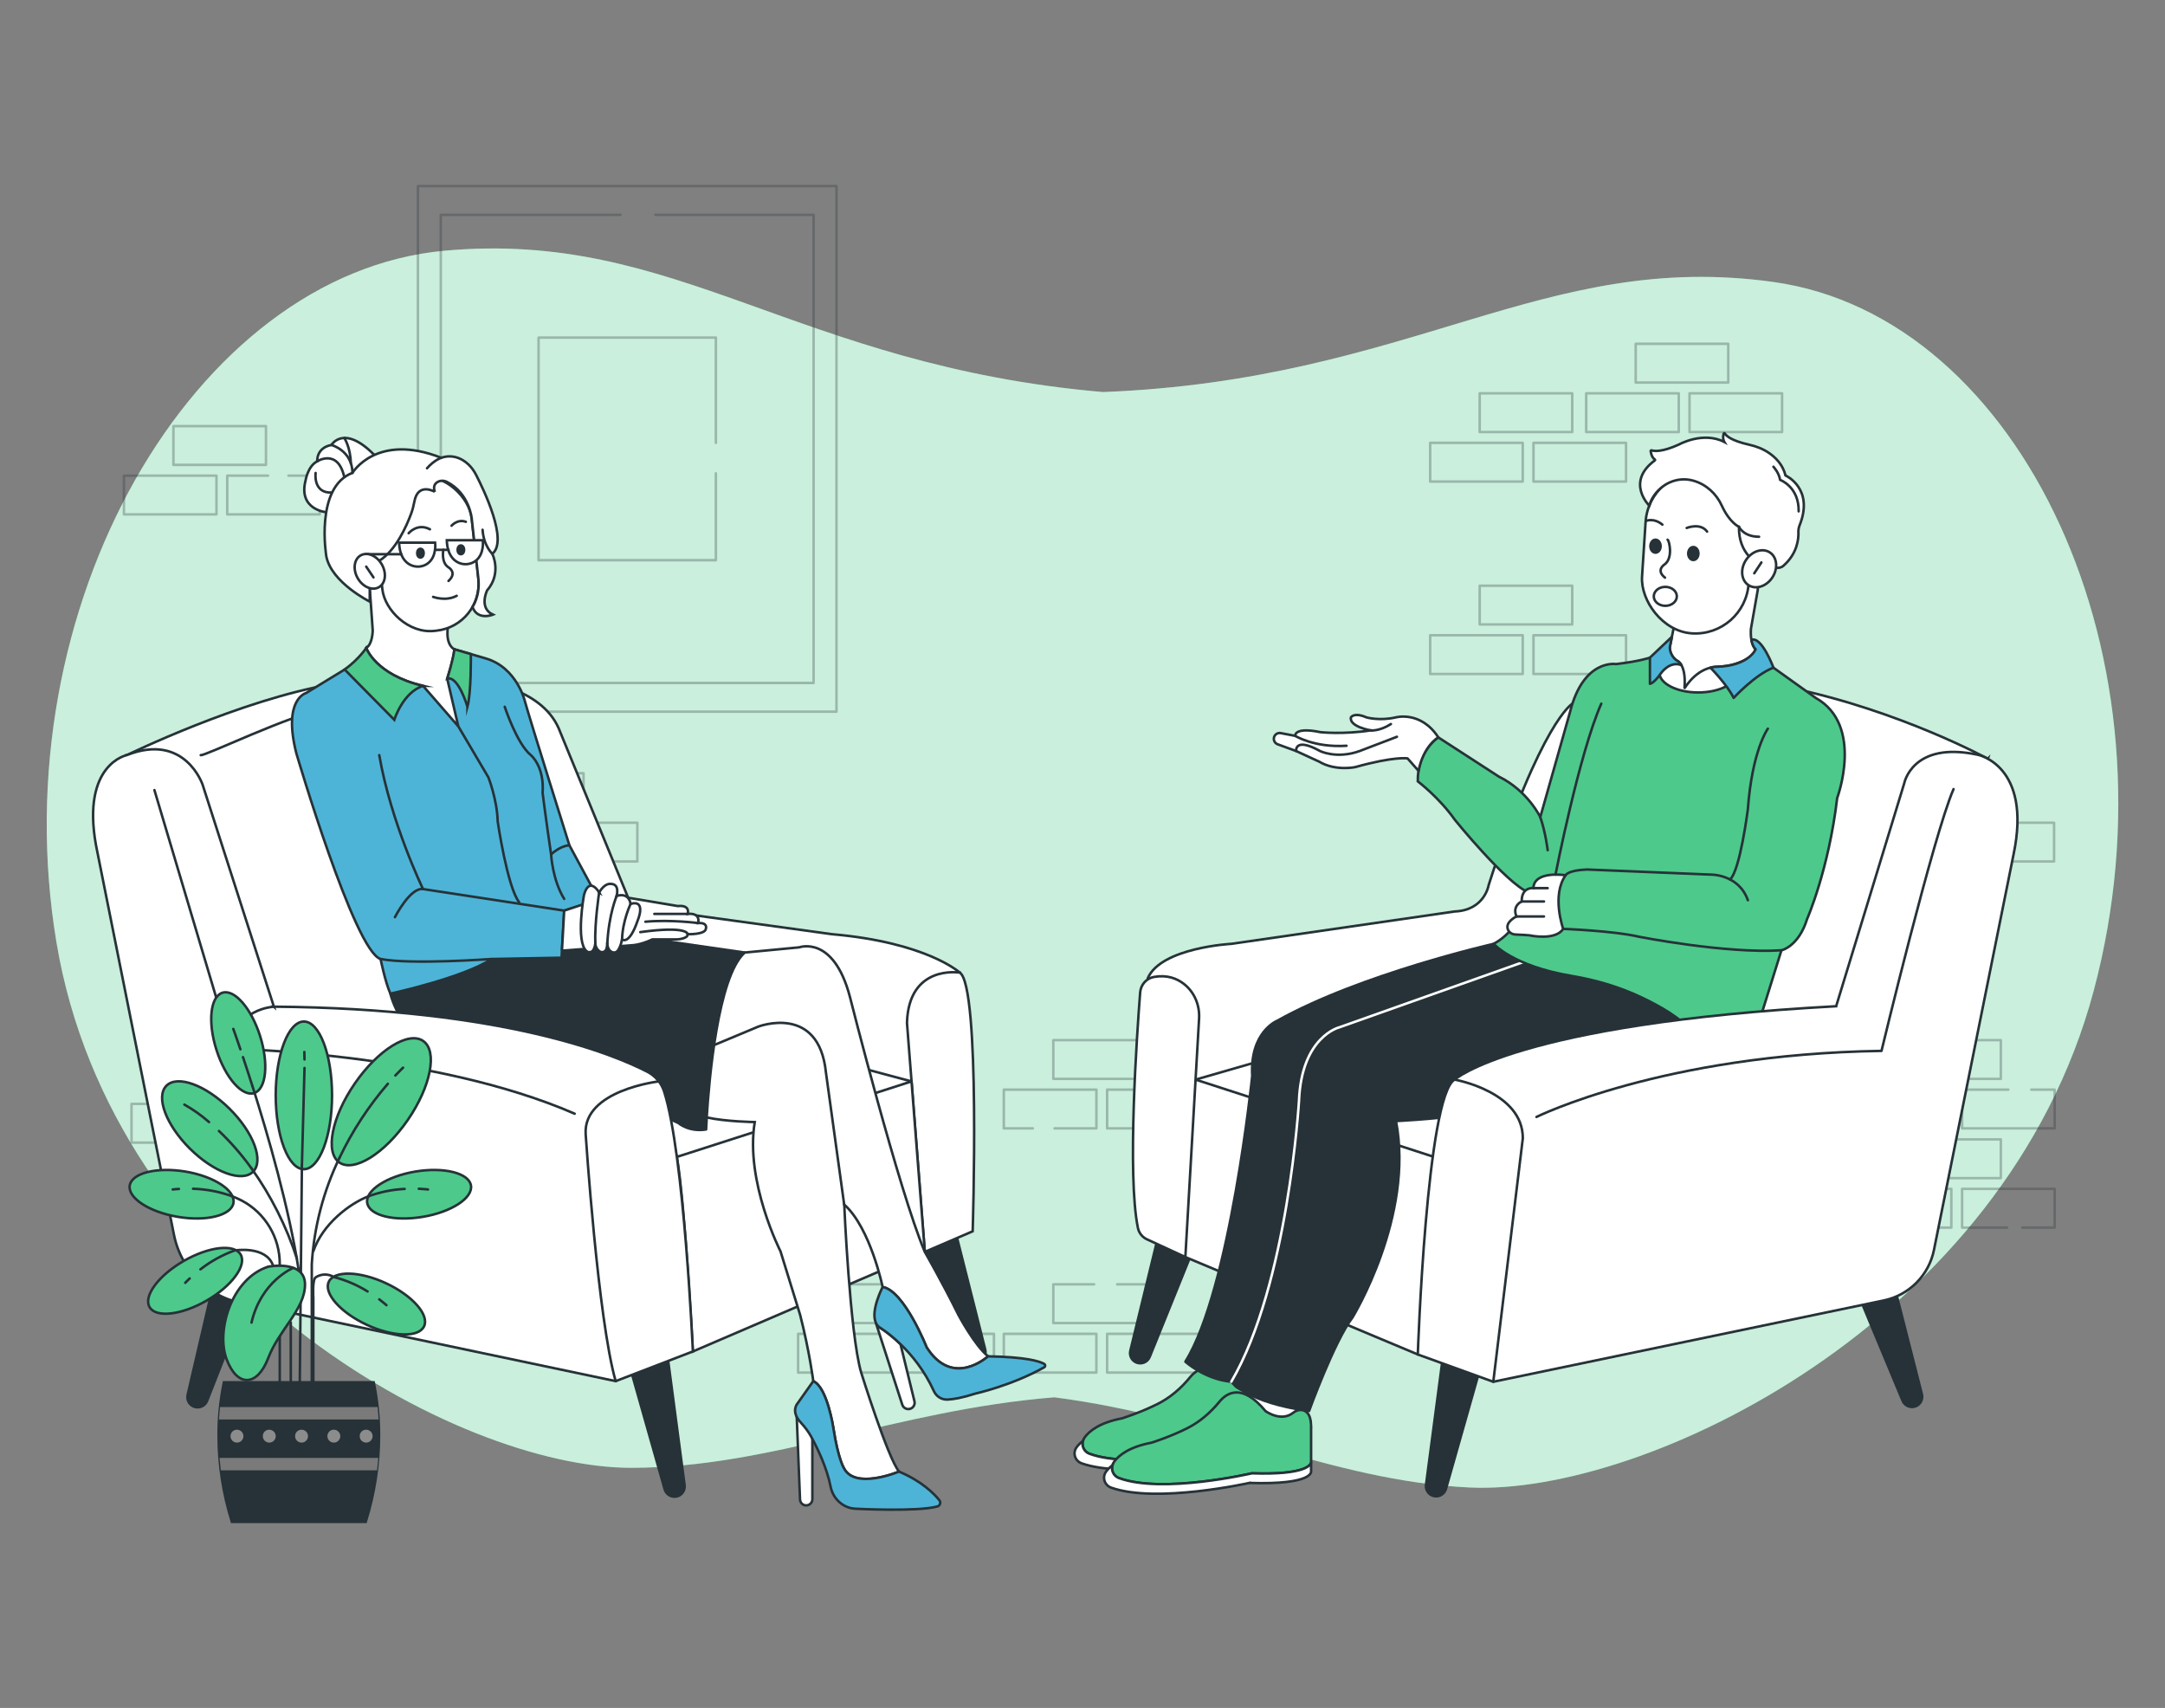 <?xml version="1.0" encoding="UTF-8"?>
<svg xmlns="http://www.w3.org/2000/svg" id="a" width="865.76" height="682.89" viewBox="0 0 865.76 682.89">
  <rect x="0" y="0" width="865.76" height="682.89" fill="#808080" stroke="none"/>
  <g>
    <g id="b">
      <path d="M709.23,112.75c-92.18-12.9-144.39,39.17-268.19,44-123.06-10.69-170.12-65.03-263.34-56.5C77.41,109.44,.1,242.87,22.61,376.98c22.51,134.11,159.75,209.9,229.8,209.9,55.99,0,105.37-23.02,169.2-28.19,63.18,8.15,110.23,33.44,166.09,36.06,69.89,3.3,214.15-65.88,249.55-198.63,35.41-132.74-28.85-269.49-128.02-283.37Z" fill="#4dc98b"></path>
      <path d="M709.23,112.75c-92.18-12.9-144.39,39.17-268.19,44-123.06-10.69-170.12-65.03-263.34-56.5C77.41,109.44,.1,242.87,22.61,376.98c22.51,134.11,159.75,209.9,229.8,209.9,55.99,0,105.37-23.02,169.2-28.19,63.18,8.15,110.23,33.44,166.09,36.06,69.89,3.3,214.15-65.88,249.55-198.63,35.41-132.74-28.85-269.49-128.02-283.37Z" fill="#fff" opacity=".7"></path>
    </g>
    <g id="c">
      <g opacity=".3">
        <rect x="654.1" y="137.46" width="37.01" height="15.49" fill="none" stroke="#263238" stroke-linecap="round" stroke-linejoin="round"></rect>
        <rect x="634.31" y="157.26" width="37.01" height="15.49" fill="none" stroke="#263238" stroke-linecap="round" stroke-linejoin="round"></rect>
        <rect x="675.62" y="157.26" width="37.01" height="15.49" fill="none" stroke="#263238" stroke-linecap="round" stroke-linejoin="round"></rect>
        <rect x="72.39" y="421.57" width="37.01" height="15.49" fill="none" stroke="#263238" stroke-linecap="round" stroke-linejoin="round"></rect>
        <polyline points="63.79 456.86 52.59 456.86 52.59 441.37 89.6 441.37 89.6 456.86 74 456.86" fill="none" stroke="#263238" stroke-linecap="round" stroke-linejoin="round"></polyline>
        <rect x="93.9" y="441.37" width="37.01" height="15.49" fill="none" stroke="#263238" stroke-linecap="round" stroke-linejoin="round"></rect>
        <rect x="762.87" y="309.16" width="37.01" height="15.49" fill="none" stroke="#263238" stroke-linecap="round" stroke-linejoin="round"></rect>
        <polyline points="760.22 344.45 743.08 344.45 743.08 328.96 780.08 328.96 780.08 344.45 767.37 344.45" fill="none" stroke="#263238" stroke-linecap="round" stroke-linejoin="round"></polyline>
        <rect x="784.39" y="328.96" width="37.01" height="15.49" fill="none" stroke="#263238" stroke-linecap="round" stroke-linejoin="round"></rect>
        <rect x="196.34" y="309.16" width="37.01" height="15.49" fill="none" stroke="#263238" stroke-linecap="round" stroke-linejoin="round"></rect>
        <polyline points="190.4 344.45 176.55 344.45 176.55 328.96 213.55 328.96 213.55 344.45 200.62 344.45" fill="none" stroke="#263238" stroke-linecap="round" stroke-linejoin="round"></polyline>
        <rect x="217.86" y="328.96" width="37.01" height="15.49" fill="none" stroke="#263238" stroke-linecap="round" stroke-linejoin="round"></rect>
        <rect x="763.1" y="415.88" width="37.01" height="15.49" fill="none" stroke="#263238" stroke-linecap="round" stroke-linejoin="round"></rect>
        <rect x="743.31" y="435.67" width="37.01" height="15.49" fill="none" stroke="#263238" stroke-linecap="round" stroke-linejoin="round"></rect>
        <polyline points="812.3 435.67 821.63 435.67 821.63 451.16 784.62 451.16 784.62 435.67 803.1 435.67" fill="none" stroke="#263238" stroke-linecap="round" stroke-linejoin="round"></polyline>
        <rect x="421.21" y="415.88" width="37.01" height="15.49" fill="none" stroke="#263238" stroke-linecap="round" stroke-linejoin="round"></rect>
        <polyline points="413.02 451.16 401.42 451.16 401.42 435.67 438.44 435.67 438.44 451.16 421.71 451.16" fill="none" stroke="#263238" stroke-linecap="round" stroke-linejoin="round"></polyline>
        <rect x="442.73" y="435.67" width="37.01" height="15.49" fill="none" stroke="#263238" stroke-linecap="round" stroke-linejoin="round"></rect>
        <polyline points="446.73 513.51 458.22 513.51 458.22 529 421.21 529 421.21 513.51 437.53 513.51" fill="none" stroke="#263238" stroke-linecap="round" stroke-linejoin="round"></polyline>
        <rect x="401.42" y="533.31" width="37.01" height="15.49" fill="none" stroke="#263238" stroke-linecap="round" stroke-linejoin="round"></rect>
        <rect x="442.73" y="533.31" width="37.01" height="15.49" fill="none" stroke="#263238" stroke-linecap="round" stroke-linejoin="round"></rect>
        <rect x="338.95" y="513.51" width="37.01" height="15.49" fill="none" stroke="#263238" stroke-linecap="round" stroke-linejoin="round"></rect>
        <rect x="319.15" y="533.31" width="37.01" height="15.49" fill="none" stroke="#263238" stroke-linecap="round" stroke-linejoin="round"></rect>
        <polyline points="375.75 548.8 360.46 548.8 360.46 533.31 397.47 533.31 397.47 548.8 385.96 548.8" fill="none" stroke="#263238" stroke-linecap="round" stroke-linejoin="round"></polyline>
        <rect x="591.71" y="157.26" width="37.01" height="15.49" fill="none" stroke="#263238" stroke-linecap="round" stroke-linejoin="round"></rect>
        <rect x="571.91" y="177.05" width="37.01" height="15.49" fill="none" stroke="#263238" stroke-linecap="round" stroke-linejoin="round"></rect>
        <rect x="613.22" y="177.05" width="37.01" height="15.49" fill="none" stroke="#263238" stroke-linecap="round" stroke-linejoin="round"></rect>
        <rect x="69.35" y="170.38" width="37.01" height="15.49" fill="none" stroke="#263238" stroke-linecap="round" stroke-linejoin="round"></rect>
        <rect x="49.56" y="190.18" width="37.01" height="15.49" fill="none" stroke="#263238" stroke-linecap="round" stroke-linejoin="round"></rect>
        <polyline points="115.35 190.18 127.86 190.18 127.86 205.67 90.87 205.67 90.87 190.18 107.18 190.18" fill="none" stroke="#263238" stroke-linecap="round" stroke-linejoin="round"></polyline>
        <rect x="591.71" y="234.19" width="37.01" height="15.49" fill="none" stroke="#263238" stroke-linecap="round" stroke-linejoin="round"></rect>
        <rect x="571.91" y="253.99" width="37.01" height="15.49" fill="none" stroke="#263238" stroke-linecap="round" stroke-linejoin="round"></rect>
        <rect x="613.22" y="253.99" width="37.01" height="15.49" fill="none" stroke="#263238" stroke-linecap="round" stroke-linejoin="round"></rect>
        <rect x="763.1" y="455.56" width="37.01" height="15.49" fill="none" stroke="#263238" stroke-linecap="round" stroke-linejoin="round"></rect>
        <rect x="743.31" y="475.35" width="37.01" height="15.49" fill="none" stroke="#263238" stroke-linecap="round" stroke-linejoin="round"></rect>
        <polyline points="802.6 490.84 784.62 490.84 784.62 475.35 821.63 475.35 821.63 490.84 808.73 490.84" fill="none" stroke="#263238" stroke-linecap="round" stroke-linejoin="round"></polyline>
      </g>
    </g>
    <g id="d">
      <g opacity=".3">
        <rect x="167.12" y="74.4" width="167.38" height="210.15" fill="none" stroke="#263238" stroke-linecap="round" stroke-linejoin="round"></rect>
        <polyline points="176.27 231.22 176.27 85.89 248.12 85.89" fill="none" stroke="#263238" stroke-linecap="round" stroke-linejoin="round"></polyline>
        <polyline points="262.11 85.89 325.35 85.89 325.35 273.07 176.27 273.07 176.27 242.5" fill="none" stroke="#263238" stroke-linecap="round" stroke-linejoin="round"></polyline>
        <polyline points="286.27 189.25 286.27 223.99 215.37 223.99 215.37 134.97 286.27 134.97 286.27 177.07" fill="none" stroke="#263238" stroke-linecap="round" stroke-linejoin="round"></polyline>
      </g>
    </g>
    <g>
      <path d="M524.29,584.65v-.21s.01,.08,0,.21Z" fill="none" stroke="#ed1c24" stroke-miterlimit="10"></path>
      <path d="M512.5,560.19v14.74c-.11,1.01-1.9,5.13-23.69,4.42,0,0-35.8,8.33-53.17,1.89-2.14-.79-3.17-3.08-2.59-5.13,.13-.48,.35-.94,.67-1.37,2-2.73,6.19-5.96,14.96-7.64,0,0,6.98-2.15,14.12-5.69,5.09-2.53,9.44-6.28,13.04-10.68,3.05-3.72,9.16-7.43,18.42,3.72,0,0,6.18,4.58,11.11,.66,.91-.72,2.02-1.16,3.17-1.09,1.75,.12,3.81,1.3,3.97,6.18Z" fill="#4dc98b" stroke="#263238" stroke-miterlimit="10"></path>
      <path d="M487.85,583.19s-37.22,8.33-55.29,1.9c-2.75-.98-3.73-4.23-1.99-6.5,.61-.8,1.41-1.64,2.47-2.47-.58,2.05,.45,4.34,2.59,5.13,17.38,6.44,53.17-1.89,53.17-1.89,21.79,.71,23.58-3.41,23.69-4.42v3.63s1.13,5.45-24.64,4.63Z" fill="#fff" stroke="#263238" stroke-miterlimit="10"></path>
      <rect x="497.6" y="552.47" width="22.61" height="17.45" fill="#fff" stroke="#263238" stroke-miterlimit="10"></rect>
      <path d="M577.13,541.55l-6.88,52.11c-.27,2.04,1.03,3.97,3.02,4.48h0c2.15,.56,4.34-.7,4.95-2.84l15.25-53.75h-16.34Z" fill="#263238" stroke="#263238" stroke-linecap="round" stroke-linejoin="round"></path>
      <path d="M464.45,488.97l-12.44,51.07c-.49,2,.59,4.05,2.52,4.78h0c2.07,.78,4.39-.23,5.22-2.29l20.94-51.8-16.25-1.76Z" fill="#263238" stroke="#263238" stroke-linecap="round" stroke-linejoin="round"></path>
      <path d="M740.6,511.52l20.22,48.52c.79,1.9,2.88,2.91,4.86,2.36h0c2.14-.6,3.4-2.79,2.86-4.94l-13.8-54.14-14.13,8.21Z" fill="#263238" stroke="#263238" stroke-linecap="round" stroke-linejoin="round"></path>
      <path d="M628.79,281.34s-12.36,6.9-33.47,72.47c0,0-1.53,10.15-13.64,10.63l-89.29,12.94s-28.07,1.47-33.41,13.74l9.6,55.48,73.69-20.04,86.52-41.84v-103.38Z" fill="#fff" stroke="#263238" stroke-miterlimit="10"></path>
      <path d="M478.1,431.66l39.8-11.47,63.79,18.33-8.59,27.88s-78.1,5.09-77.98,4.38-17.02-39.11-17.02-39.11Z" fill="#fff" stroke="#263238" stroke-miterlimit="10"></path>
      <polygon points="478.1 431.66 572.96 462.41 575.33 534.8 566.96 541.55 474.01 502.61 460.46 470.77 478.1 431.66" fill="#fff" stroke="#263238" stroke-miterlimit="10"></polygon>
      <path d="M794.91,303.38s-35.06-19.19-78.79-28.32l-43.73,133.31,84.81,18.18,37.71-123.17Z" fill="#fff" stroke="#263238" stroke-miterlimit="10"></path>
      <path d="M597.31,377.38s-53.13,12.03-86.54,30.74c0,0-11.03,4.34-10.02,22.05,0,0-8.69,85.21-26.73,114.28,0,0,7.69,7.02,18.38,8.02,0,0,6.35,8.35,31.08,11.7,0,0,10.02-27.73,17.38-37.42,0,0,24.73-40.43,17.38-78.52,0,0,50.46-2,85.21-15.37,0,0,26.36-8.48,33.23-20.28l-14.15-18.81-31.31-9.02-33.88-7.35Z" fill="#263238" stroke="#263238" stroke-linecap="round" stroke-linejoin="round"></path>
      <path d="M608.96,384.72l-73.47,26.07s-15.04,3.68-16.04,29.4c0,0-4.34,73.51-27.07,112.27" fill="none" stroke="#fff" stroke-linecap="round" stroke-linejoin="round"></path>
      <path d="M673.29,183.8s-4.88,2.63-11.2,.03" fill="none" stroke="#263238" stroke-linecap="round" stroke-linejoin="round"></path>
      <path d="M689.35,176.35s2.74,5.5,9.35,6.16" fill="none" stroke="#263238" stroke-linecap="round" stroke-linejoin="round"></path>
      <path d="M659.79,262.94s-3.82,1.43-13.54,2.58c0,0-13.15-2.29-18.49,19.44l-11.82,41.74s-4.96-10.48-16.58-16.2l-24.21-15.68s-8.39,5.39-8.2,17.58c0,0,8.58,6.48,14.87,15.44,0,0,20.2,24.97,29.35,28.97,0,0-2.15,14.27-13.87,20.56,0,0,7.64,8.91,31.25,12.85,9.56,1.6,18.9,4.35,27.68,8.48,7.79,3.67,16.05,8.47,20.41,13.86,0,0,14.54,18.58,26.28-2.29l9.45-30.3s6.86-1.43,10.29-12.58c0,0,8.58-19.44,12.01-48.32,0,0,10.88-29.09-8.58-40.02l-16.93-12.1-49.39-4.01Z" fill="#4dc98b" stroke="#263238" stroke-miterlimit="10"></path>
      <path d="M618.9,339.95s-.76-6.77-2.95-13.25" fill="none" stroke="#263238" stroke-linecap="round" stroke-linejoin="round"></path>
      <path d="M626.05,349.95s-12.58-2-12.87,5.15c0,0-4.76-.6-4.67,5.34,0,0-3.91,1.62-2.1,6,0,0-4.63,2.16-3.41,5.21,.47,1.19,1.67,1.93,2.95,1.99,2.03,.09,5.51,.27,5.71,.33,.29,.1,10.39,2.19,13.44-2.57,0,0-4.76-13.25,.95-21.44Z" fill="#fff" stroke="#263238" stroke-miterlimit="10"></path>
      <path d="M622.03,349.7s9.45-48.35,18.31-68.36" fill="none" stroke="#263238" stroke-linecap="round" stroke-linejoin="round"></path>
      <path d="M626.05,349.95s.86-2,8.58-2.29l49.36,2.03s11.25-.31,14.97,10.26" fill="none" stroke="#263238" stroke-linecap="round" stroke-linejoin="round"></path>
      <path d="M706.95,291.34s-6.29,8.58-8.01,32.31c0,0-3.12,24.53-7.13,27.99" fill="none" stroke="#263238" stroke-linecap="round" stroke-linejoin="round"></path>
      <path d="M625.09,371.39s20.39,.8,30.11,3.11c0,0,34.88,6.89,57.18,5.46" fill="none" stroke="#263238" stroke-linecap="round" stroke-linejoin="round"></path>
      <path d="M567.25,308.2l-4.39-4.97s-5.15-.92-20.99,3.5c0,0-7.92,1.66-14.36-2.21l-9.2-4.23-7.39-2.7c-1.21-.44-1.83-1.78-1.39-2.98h0c.39-1.07,1.5-1.71,2.63-1.49l5.78,1.1s-.55-3.68,10.13-1.47c0,0,9.02,.98,20.07-.71,0,0-8.65-1.5-7.92-5.19,0,0,1.1-2.21,6.26,0,0,0,5.15,1.47,11.6,0,0,0,10.05-2.84,17.09,7.97,0,0-5.91,3.26-7.91,13.38Z" fill="#fff" stroke="#263238" stroke-miterlimit="10"></path>
      <path d="M518.31,300.29s-.74-5.71,9.57,0c0,0,6.63,3.31,15.83,0l14.91-5.71" fill="none" stroke="#263238" stroke-linecap="round" stroke-linejoin="round"></path>
      <path d="M517.94,294.22s7.59,4.78,20.52,3.96" fill="none" stroke="#263238" stroke-linecap="round" stroke-linejoin="round"></path>
      <path d="M548.13,292.04s3.42,.43,8.08-2.54" fill="none" stroke="#263238" stroke-linecap="round" stroke-linejoin="round"></path>
      <ellipse cx="679.08" cy="268.84" rx="15.54" ry="8.03" fill="#fff" stroke="#263238" stroke-miterlimit="10"></ellipse>
      <path d="M700.18,251.39c-.42,6.45,1.88,8.21,1.88,8.21-.91,2.97-4.85,4.82-8.23,5.88-2.37,.75-4.84,1.05-7.32,1.13-7.36,.24-11.89,7.01-12.76,8.43-.04,.07-.13,.03-.13-.05,.37-4.85-.39-7.55-1.24-9.04-.82-1.44-1.71-1.74-1.71-1.74-3.14-2.09-2.93-5.44-2.93-5.44l.83-4.14,.65-3.22,26.35-24.02,7.36,2.72v5.63l-2.75,15.68Z" fill="#fff" stroke="#263238" stroke-miterlimit="10"></path>
      <rect x="657.31" y="188.68" width="42.71" height="64.6" rx="21.36" ry="21.36" transform="translate(15.76 -43.54) rotate(3.72)" fill="#fff" stroke="#263238" stroke-miterlimit="10"></rect>
      <path d="M659.53,202.18s-9.6-9.38,2.22-18.1c.14-.1,.13-.31-.01-.39-.48-.27-1.31-1.06-1.66-3.3-.03-.22,.17-.4,.38-.33,1.04,.35,4.09,.76,10.86-2.3,0,0,9.63-5.44,18.21-1.05,0,0-.87-1.39-.23-3.37,.06-.19,.33-.23,.43-.05,.53,.94,2.52,2.9,9.89,4.55,2.76,.62,5.42,1.66,7.76,3.25,2.73,1.86,5.56,4.73,6.63,9.02,0,0,11.55,5.1,5.64,19.9-.35,.88-.53,1.81-.49,2.75,.11,2.58-.36,8.5-6,13.46-.84,.74-2.01,.99-3.09,.72l-7.12-1.76s-7.77-3.47-7.56-14.56c0,0-3.71-1.55-6.88-8.49-2.15-4.71-6.16-8.39-11.12-9.87-.23-.07-.46-.13-.7-.19-6.09-1.54-12.39,1.35-15.67,6.71-.63,1.02-1.16,2.16-1.48,3.4Z" fill="#fff" stroke="#263238" stroke-miterlimit="10"></path>
      <ellipse cx="703.43" cy="227.36" rx="7.81" ry="6.32" transform="translate(129.1 692.83) rotate(-56.93)" fill="#fff" stroke="#263238" stroke-miterlimit="10"></ellipse>
      <path d="M709.18,186.62s2.24,2.39,2.66,5.25c0,0,7.58,2.71,7.43,12.58" fill="none" stroke="#263238" stroke-linecap="round" stroke-linejoin="round"></path>
      <path d="M695.37,210.62s1.79,3.99,8.06,3.99" fill="none" stroke="#263238" stroke-linecap="round" stroke-linejoin="round"></path>
      <path d="M672.39,265.94c-4.78-1.82-8.21,3.28-8.21,3.28-2.93,4.18-4.39,4.18-4.39,4.18v-10.46l8.79-8.33-.83,4.14s-.21,3.35,2.93,5.44c0,0,.89,.3,1.71,1.74Z" fill="#4db4d7" stroke="#263238" stroke-linecap="round" stroke-linejoin="round"></path>
      <path d="M683.98,266.95s6.78,6.87,9.29,12.1c0,0,8.58-9.34,15.91-12.1,0,0-4.64-12.59-8.81-11.13,0,0,.33,2.51,1.69,3.76,0,0-2.54,6.67-15.55,7.01,0,0-1.42,.02-2.53,.35Z" fill="#4db4d7" stroke="#263238" stroke-linecap="round" stroke-linejoin="round"></path>
      <line x1="613.18" y1="355.1" x2="618.9" y2="355.1" fill="none" stroke="#263238" stroke-linecap="round" stroke-linejoin="round"></line>
      <line x1="608.51" y1="360.44" x2="617.42" y2="360.44" fill="none" stroke="#263238" stroke-linecap="round" stroke-linejoin="round"></line>
      <line x1="606.41" y1="366.44" x2="617.42" y2="366.44" fill="none" stroke="#263238" stroke-linecap="round" stroke-linejoin="round"></line>
      <path d="M734.26,402.31l27.21-89.09s3.2-17.05,29.34-11.46c0,0,21.87,4.12,14.4,39.8l-31.84,158.2c-2.04,10.14-9.94,18.09-20.07,20.2l-156.15,32.51-30.19-10.91s3.52-103.5,14.72-109.9c0,0,25.07-22.41,152.58-29.34Z" fill="#fff" stroke="#263238" stroke-miterlimit="10"></path>
      <path d="M581.68,431.66s27.36,4.8,27.28,23.47l-11.81,97.34" fill="none" stroke="#263238" stroke-linecap="round" stroke-linejoin="round"></path>
      <path d="M614.42,446.59s50.48-25.08,137.97-26.41c0,0,20.81-86.37,28.81-104.67" fill="none" stroke="#263238" stroke-linecap="round" stroke-linejoin="round"></path>
      <path d="M474.01,502.61l5.49-95.4c.3-5.29-1.85-10.5-6.02-13.77-2.84-2.23-6.76-3.76-12.01-2.83-3.04,.53-5.29,3.12-5.53,6.19-1.29,16.56-5.23,73.08-.9,94.17,.41,2,1.75,3.68,3.6,4.54l15.37,7.1Z" fill="#fff" stroke="#263238" stroke-miterlimit="10"></path>
      <path d="M524.29,569.92v14.74c-.11,1.01-1.9,5.13-23.69,4.42,0,0-35.8,8.33-53.17,1.89-2.14-.79-3.17-3.08-2.59-5.13,.13-.48,.35-.94,.67-1.37,2-2.73,6.19-5.96,14.96-7.64,0,0,6.98-2.15,14.12-5.69,5.09-2.53,9.44-6.28,13.04-10.68,3.05-3.72,9.16-7.43,18.42,3.72,0,0,6.18,4.58,11.11,.66,.91-.72,2.02-1.16,3.17-1.09,1.75,.12,3.81,1.3,3.97,6.18Z" fill="#4dc98b" stroke="#263238" stroke-miterlimit="10"></path>
      <path d="M499.65,592.91s-37.22,8.33-55.29,1.9c-2.75-.98-3.73-4.23-1.99-6.5,.61-.8,1.41-1.64,2.47-2.47-.58,2.05,.45,4.34,2.59,5.13,17.38,6.44,53.17-1.89,53.17-1.89,21.79,.71,23.58-3.41,23.69-4.42v3.63s1.13,5.45-24.64,4.63Z" fill="#fff" stroke="#263238" stroke-miterlimit="10"></path>
      <path d="M381.12,488.62l12.86,50.96c.5,2-.56,4.06-2.48,4.8h0c-2.07,.8-4.4-.2-5.24-2.24l-21.37-51.63,16.23-1.89Z" fill="#263238" stroke="#263238" stroke-linecap="round" stroke-linejoin="round"></path>
      <path d="M383.81,388.89s-13.16-12.09-51.21-15.38l-92.99-12.8,99.26,71.68,40.09,10.12,4.86-53.62Z" fill="#fff" stroke="#263238" stroke-miterlimit="10"></path>
      <polygon points="263.46 471.56 364.51 432.38 329.25 422.95 252.18 432.38 263.46 471.56" fill="#fff" stroke="#263238" stroke-miterlimit="10"></polygon>
      <path d="M383.81,388.89s-20.43-3.43-21.12,20.08l7.13,91.57,19.14-8.23s3.17-98.23-5.15-103.42Z" fill="#fff" stroke="#263238" stroke-miterlimit="10"></path>
      <path d="M270.67,462.57l93.84-30.19,5.31,68.15-92.75,39.83s-3.08-58.39-6.39-77.8Z" fill="#fff" stroke="#263238" stroke-miterlimit="10"></path>
      <path d="M50.74,301.92s45.24-22.16,82.6-28.48c0,0,78.3-14.62,90.69,19.28l30.95,75.46-94.66,45.96-74.03-7.96-35.56-104.26Z" fill="#fff" stroke="#263238" stroke-miterlimit="10"></path>
      <path d="M363.92,563.29h0c-1.31,.38-2.69-.35-3.11-1.65l-10.55-32.7c.33,.71,.81,1.32,1.48,1.8,0,0,3.7,2.19,8.36,6.7l5.58,22.83c.32,1.32-.45,2.65-1.75,3.03Z" fill="#fff" stroke="#263238" stroke-miterlimit="10"></path>
      <path d="M318.61,566.49l1.31,33.04c.05,1.32,1.14,2.37,2.46,2.37h0c1.36,0,2.47-1.1,2.47-2.47v-28.21l-3.12-5.74-3.12,1Z" fill="#fff" stroke="#263238" stroke-miterlimit="10"></path>
      <path d="M297.84,380.86c-10.86,9.59-14.34,51.61-15.22,65.93-.18,3.02-.25,4.8-.25,4.8-6.91,1.14-11.11-2.57-11.11-2.57-21.45-10.57-87.98-23.73-87.98-23.73-22.79-7.72-27.17-28.01-27.17-28.01l1.83-3.44,58.14-24.78,81.76,11.8Z" fill="#263238" stroke="#263238" stroke-linecap="round" stroke-linejoin="round"></path>
      <path d="M80.27,301.92c1.72,.44,35.16-15.95,52.03-19.33" fill="none" stroke="#263238" stroke-linecap="round" stroke-linejoin="round"></path>
      <path d="M266.88,541.7l6.88,52.11c.27,2.04-1.03,3.97-3.02,4.48h0c-2.15,.56-4.34-.7-4.95-2.84l-15.25-53.75h16.34Z" fill="#263238" stroke="#263238" stroke-linecap="round" stroke-linejoin="round"></path>
      <path d="M102.01,511.17l-19.2,48.93c-.75,1.92-2.82,2.97-4.81,2.46h0c-2.15-.55-3.46-2.72-2.96-4.88l12.67-54.42,14.3,7.91Z" fill="#263238" stroke="#263238" stroke-linecap="round" stroke-linejoin="round"></path>
      <path d="M137.82,267.7l-15.41,9.4s-9.41,2.35-3.92,24.04c0,0,23.25,79.16,33.7,82.3,0,0,1.83,9.14,3.92,13.85,0,0,29-6.27,40.5-13.85l27.95-.52,1.05-18.81,10.97-3.4v-6.27l-8.88-16.46s-15.68-49.9-17.77-57.48c0,0-3.14-13.59-15.68-17.24l-12.54-3.65-35.27,6.27-8.63,1.83Z" fill="#4db4d7" stroke="#263238" stroke-linecap="round" stroke-linejoin="round"></path>
      <path d="M183.28,290.43l12.02,20.38s3.51,8.89,3.72,17.64c0,0,3.86,26.26,8.56,32.26" fill="none" stroke="#263238" stroke-linecap="round" stroke-linejoin="round"></path>
      <path d="M151.66,301.92c4.7,27.17,17.51,53.56,17.51,53.56l56.43,8.62" fill="none" stroke="#263238" stroke-linecap="round" stroke-linejoin="round"></path>
      <path d="M157.93,366.71s6.13-12.01,11.23-11.23" fill="none" stroke="#263238" stroke-linecap="round" stroke-linejoin="round"></path>
      <path d="M196.6,383.43s-32.4,2.35-44.41,0" fill="none" stroke="#263238" stroke-linecap="round" stroke-linejoin="round"></path>
      <path d="M201.83,282.59s4.92,14.92,10.45,19.33c0,0,5.49,4.44,4.7,15.15,0,0,1.57,12.28,3.4,24.56,0,0,.52,10.19,5.23,17.77" fill="none" stroke="#263238" stroke-linecap="round" stroke-linejoin="round"></path>
      <path d="M227.69,337.98s-3.4,0-7.32,3.66" fill="none" stroke="#263238" stroke-linecap="round" stroke-linejoin="round"></path>
      <path d="M224.71,380.11l27.8-2.16s3.4,0,8.36-2.35h9.93s4.44-.26,4.18-2.09c0,0,7.32,.26,7.32-2.35,0,0,.78-2.35-3.14-2.09,0,0,1.31-4.18-4.18-3.66,0,0,1.31-3.66-3.92-3.14l-24.58-4.11c-1.18-.05-2.36,0-3.52,.19l-17.35,5.75-.89,16.01Z" fill="#fff" stroke="#263238" stroke-miterlimit="10"></path>
      <path d="M239.6,356.84s-3.88-6.68-6.06,.93c0,0-3.41,18.64,.98,22.5,.83,.73,2.13,.54,2.71-.41,.31-.51,.61-1.25,.81-2.36,0,0,.29,2.06,1.89,2.98,.93,.54,2.14,.07,2.51-.94,.23-.63,.41-1.53,.41-2.82,0,0-.24,3.34,2.21,4.06,.74,.22,1.54-.07,1.99-.7,.55-.76,1.27-2.13,1.7-4.45,0,0,2.8,2.49,6.21-7.46,0,0,3.72-8.6-2.8-6.78,0,0-.46-4.71-5.59-3.16,0,0,1.45-4.89-2.43-4.82,0,0-2.23-.47-4.56,3.42Z" fill="#fff" stroke="#263238" stroke-miterlimit="10"></path>
      <path d="M239.6,356.84s-1.86,11.96-1.55,20.66" fill="none" stroke="#263238" stroke-linecap="round" stroke-linejoin="round"></path>
      <path d="M246.59,358.24s-3.16,7.3-3.75,19.26" fill="none" stroke="#263238" stroke-linecap="round" stroke-linejoin="round"></path>
      <path d="M252.18,361.4s-3.26,6.78-3.42,14.24" fill="none" stroke="#263238" stroke-linecap="round" stroke-linejoin="round"></path>
      <line x1="274.98" y1="365.41" x2="261.66" y2="365.41" fill="none" stroke="#263238" stroke-linecap="round" stroke-linejoin="round"></line>
      <path d="M279.16,369.07s-10.82-1.45-21.07-.54" fill="none" stroke="#263238" stroke-linecap="round" stroke-linejoin="round"></path>
      <path d="M274.98,373.51s.29-3.46-18.94-.82" fill="none" stroke="#263238" stroke-linecap="round" stroke-linejoin="round"></path>
      <path d="M395.1,542.31s-14.05,12.93-24.54-3.56c0,0-8.99-22.67-17.6-24.16,0,0-4.87-23.6-15.36-32.97,0,0,2.25,51.51,6.74,67.06,0,0,10.68,34.28,15.18,39.71,0,0-17.8,7.49-22.11-1.5,0,0-2.25-3.56-4.12-15.73,0,0-2.44-16.48-8.06-18.92,0,0-1.5-11.8-5.24-26.42l-7.87-25.48s-14.24-27.9-10.3-51.7c0,0-11.44-.15-19.21-1.85,.88-14.32,4.36-56.34,15.22-65.93l21.78-2.08s13.68-5.06,20.23,19.67c0,0,19.67,77.74,29.97,102.09,0,0,6.74,11.61,13.49,25.28,0,0,6.37,11.99,11.8,16.48Z" fill="#fff" stroke="#263238" stroke-miterlimit="10"></path>
      <path d="M285.55,417.86l17.76-7.42s24.16-9.18,26.97,18.36l7.3,52.83" fill="none" stroke="#263238" stroke-linecap="round" stroke-linejoin="round"></path>
      <path d="M417.55,546.7c-13.05,7.31-27.43,10.48-27.43,10.48-5.32,1.71-8.88,2.31-11.23,2.41-2.33,.11-4.47-1.24-5.44-3.37-3.79-8.34-8.99-14.58-13.35-18.79-4.66-4.5-8.36-6.7-8.36-6.7-.67-.48-1.15-1.09-1.48-1.8h0c-2.25-4.93,2.71-14.35,2.71-14.35,8.62,1.49,17.6,24.16,17.6,24.16,10.49,16.48,24.54,3.56,24.54,3.56,15.2,.25,20.57,1.97,22.44,3.02,.53,.31,.54,1.08,0,1.38Z" fill="#4db4d7" stroke="#263238" stroke-linecap="round" stroke-linejoin="round"></path>
      <path d="M375.64,599.83c.7,.87,.3,2.19-.78,2.49-7.83,2.18-32.04,.95-32.04,.95-.31,0-.6-.02-.89-.04-4.89-.32-8.83-4.01-9.78-8.82-1.51-7.65-5.26-15.39-7.73-19.92-1.15-2.1-2.61-4-4.24-5.76-4.15-4.51-1.24-7.62-1.24-7.62l6.28-8.87c5.62,2.43,8.06,18.92,8.06,18.92,1.87,12.17,4.12,15.73,4.12,15.73,4.31,8.99,22.11,1.5,22.11,1.5,9.15,3.85,14.07,8.89,16.13,11.44Z" fill="#4db4d7" stroke="#263238" stroke-linecap="round" stroke-linejoin="round"></path>
      <path d="M183.28,290.43l-14.11-16.2c-19.07-4.44-22.73-15.16-22.73-15.16,2.61-1.57,2.61-7.05,2.61-7.05l-1.19-16.87,1.49-4.29,10.67,1.56,19.03,18.68c-.83,7.18,2.66,8.5,2.66,8.5-.26,3.92-2.88,11.75-2.88,11.75l4.44,19.07Z" fill="#fff" stroke="#263238" stroke-miterlimit="10"></path>
      <path d="M130.45,204.8s-11.26-.99-8.26-12.68c0,0,.84-5.68,4.68-7.69,0,0-.5-5.35,5.68-6.52,0,0,5.18-8.94,18.21,5.13l-20.31,21.75Z" fill="#fff" stroke="#263238" stroke-miterlimit="10"></path>
      <path d="M126.21,189.11s-1.14,8.29,6.62,7.82" fill="none" stroke="#263238" stroke-linecap="round" stroke-linejoin="round"></path>
      <path d="M126.87,184.43s8.27-5.24,10.82,6.4" fill="none" stroke="#263238" stroke-linecap="round" stroke-linejoin="round"></path>
      <rect x="151.46" y="190.46" width="38.61" height="61.92" rx="18.86" ry="18.86" transform="translate(-23.31 20.12) rotate(-6.31)" fill="#fff" stroke="#263238" stroke-miterlimit="10"></rect>
      <path d="M173.87,196.63s-6.66-3.9-8.14,3.79c-.32,1.66-.71,3.31-1.3,4.9-1.86,5.06-6.14,14.75-12.78,18.91l-3.8,10.92v5.38s-15.26-7.58-17.35-18.03c0,0-4.7-27.69,10.45-33.44,0,0,9.67-16.2,35.53-6.01,0,0,5.4-2.4,10.78,2.6,1.29,1.2,2.32,2.66,3.13,4.23,3.04,5.91,12.93,26.39,6.47,31.55,0,0,3.92,7.72-2.09,14.66,0,0-3.4,7.05,2.35,9.67,0,0-6.16,2.5-8.17-3.06,0,0,3.11-4.38,2.34-11.37l-2.66-24.06s-.89-9.99-9.92-14.59c-1.11-.57-2.45-.62-3.56-.05s-2.08,1.72-1.28,4.01Z" fill="#fff" stroke="#263238" stroke-miterlimit="10"></path>
      <path d="M132.55,177.91s8.28,2.24,8.4,11.14" fill="none" stroke="#263238" stroke-linecap="round" stroke-linejoin="round"></path>
      <path d="M137.69,175.12s2.47,3.71,2.59,10.02" fill="none" stroke="#263238" stroke-linecap="round" stroke-linejoin="round"></path>
      <path d="M176.48,183.05s-2.76,.81-5.72,4.18" fill="none" stroke="#263238" stroke-linecap="round" stroke-linejoin="round"></path>
      <path d="M196.86,221.42s-3.5-3.21-3.88-9.6" fill="none" stroke="#263238" stroke-linecap="round" stroke-linejoin="round"></path>
      <path d="M169.17,274.23c-8.1,2.61-11.49,13.58-11.49,13.58l-19.86-20.11c5.75-4.18,8.63-8.63,8.63-8.63,0,0,3.66,10.71,22.73,15.16Z" fill="#4dc98b" stroke="#263238" stroke-miterlimit="10"></path>
      <path d="M186.93,282.59s-3.66-12.54-8.1-11.23c0,0,2.35-7.31,2.88-11.75l6.58,1.92s.21,15.32-1.36,21.07Z" fill="#4dc98b" stroke="#263238" stroke-miterlimit="10"></path>
      <path d="M109.53,402.51l-28.51-88.77s-7.05-21.01-30.28-11.83c0,0-18.22,3.55-12.35,36.05l31.18,155.76c2.93,14.63,14.83,25.96,29.65,27.7,.39,.05,.79,.09,1.2,.12l145.79,30.68,30.86-11.87s-3.46-79.04-11.51-103.98c-1.1-3.4-3.53-6.21-6.7-7.85-13.19-6.81-57.34-25.3-149.34-26.02Z" fill="#fff" stroke="#263238" stroke-miterlimit="10"></path>
      <path d="M61.75,315.9l30.82,103.47s80.36,1.21,137.23,25.92" fill="none" stroke="#263238" stroke-linecap="round" stroke-linejoin="round"></path>
      <path d="M109.53,402.51s-15.85,.71-16.95,16.86" fill="none" stroke="#263238" stroke-linecap="round" stroke-linejoin="round"></path>
      <path d="M263.46,432.38s-30.36,3.5-29.26,21.11c0,0,4.92,74.2,12,98.74" fill="none" stroke="#263238" stroke-linecap="round" stroke-linejoin="round"></path>
      <g>
        <path d="M658.12,208.31s3.12-1.45,6.65,1.45" fill="none" stroke="#263238" stroke-linecap="round" stroke-linejoin="round"></path>
        <path d="M674.49,211.1s5.46-2.24,8.16,1.45" fill="none" stroke="#263238" stroke-linecap="round" stroke-linejoin="round"></path>
        <path d="M666.85,215.79c.62,.21,2.29,7.07-1.04,9.77,0,0-3.95,2.29,0,5.4" fill="none" stroke="#263238" stroke-linecap="round" stroke-linejoin="round"></path>
        <ellipse cx="677.14" cy="221.31" rx="2.04" ry="2.59" fill="#263238" stroke="#263238" stroke-linecap="round" stroke-linejoin="round"></ellipse>
        <ellipse cx="662.02" cy="218.38" rx="2.04" ry="2.59" fill="#263238" stroke="#263238" stroke-linecap="round" stroke-linejoin="round"></ellipse>
        <ellipse cx="665.94" cy="238.44" rx="4.61" ry="3.79" fill="#fff" stroke="#263238" stroke-miterlimit="10"></ellipse>
      </g>
      <g>
        <path d="M159.61,216.97h14.4s.74,5.52-2.9,8.27c-1.98,1.49-4.7,1.74-6.94,.65-2.09-1.01-4.38-3.39-4.56-8.92Z" fill="#fff" stroke="#263238" stroke-miterlimit="10"></path>
        <ellipse cx="168.13" cy="221.17" rx="1.29" ry="1.75" fill="#263238" stroke="#263238" stroke-linecap="round" stroke-linejoin="round"></ellipse>
        <path d="M178.67,216h14.4s.74,5.52-2.9,8.27c-1.98,1.49-4.7,1.74-6.94,.65-2.09-1.01-4.38-3.39-4.56-8.92Z" fill="#fff" stroke="#263238" stroke-miterlimit="10"></path>
        <ellipse cx="184.29" cy="219.84" rx="1.29" ry="1.75" fill="#263238" stroke="#263238" stroke-linecap="round" stroke-linejoin="round"></ellipse>
        <line x1="173.96" y1="219.84" x2="179.35" y2="219.84" fill="none" stroke="#263238" stroke-linecap="round" stroke-linejoin="round"></line>
        <path d="M163.41,213.2s3.5-4.22,8.51-1.57" fill="none" stroke="#263238" stroke-linecap="round" stroke-linejoin="round"></path>
        <path d="M180.57,210.2s2.36-2.79,5.72-1.57" fill="none" stroke="#263238" stroke-linecap="round" stroke-linejoin="round"></path>
        <line x1="160.44" y1="221.59" x2="146.44" y2="221.59" fill="none" stroke="#263238" stroke-linecap="round" stroke-linejoin="round"></line>
        <path d="M177.28,219.84s-1,5.08,2.07,7.01c0,0,3.65,2.07,0,5.43" fill="none" stroke="#263238" stroke-linecap="round" stroke-linejoin="round"></path>
        <path d="M173.2,238.65s5,1.93,9.43-.43" fill="none" stroke="#263238" stroke-linecap="round" stroke-linejoin="round"></path>
      </g>
      <ellipse cx="147.86" cy="228.43" rx="5.55" ry="7.33" transform="translate(-94.4 104.53) rotate(-30)" fill="#fff" stroke="#263238" stroke-miterlimit="10"></ellipse>
      <line x1="146.44" y1="226.55" x2="149.35" y2="230.86" fill="none" stroke="#263238" stroke-linecap="round" stroke-linejoin="round"></line>
      <line x1="704.36" y1="224.88" x2="701.51" y2="229.22" fill="none" stroke="#263238" stroke-linecap="round" stroke-linejoin="round"></line>
    </g>
  </g>
  <g id="e">
    <ellipse cx="121.52" cy="437.96" rx="11.26" ry="29.52" fill="#4dc98b" stroke="#263238" stroke-miterlimit="10"></ellipse>
    <path d="M86.55,419.76c3.52,11.09,10.27,18.86,15.1,17.28,4.82-1.58,5.87-11.75,2.35-22.83-3.52-11.08-10.28-18.86-15.1-17.27-4.81,1.59-5.88,11.75-2.35,22.82Z" fill="#4dc98b" stroke="#263238" stroke-miterlimit="10"></path>
    <path d="M169.12,486.53c11.46-1.94,20.05-7.56,19.21-12.55-.84-4.98-10.81-7.45-22.27-5.55-11.46,1.91-20.09,7.59-19.21,12.58s10.81,7.45,22.27,5.51Z" fill="#4dc98b" stroke="#263238" stroke-miterlimit="10"></path>
    <path d="M75.95,459.28c9.57,9.49,20.88,13.61,25.26,9.2,4.38-4.41,.17-15.68-9.41-25.17s-20.86-13.61-25.25-9.2c-4.38,4.41-.17,15.64,9.39,25.17Z" fill="#4dc98b" stroke="#263238" stroke-miterlimit="10"></path>
    <path d="M141.88,433.21c-9.25,13.42-12.01,27.57-6.16,31.6s18.09-3.57,27.34-17c9.25-13.43,12.01-27.56,6.16-31.6-5.86-4.04-18.09,3.58-27.34,17Z" fill="#4dc98b" stroke="#263238" stroke-miterlimit="10"></path>
    <line x1="120.73" y1="466.01" x2="119.85" y2="555.8" fill="none" stroke="#263238" stroke-linecap="round" stroke-linejoin="round"></line>
    <line x1="121.77" y1="426.99" x2="120.73" y2="466.01" fill="none" stroke="#263238" stroke-linecap="round" stroke-miterlimit="10"></line>
    <line x1="121.7" y1="420.62" x2="121.77" y2="423.6" fill="none" stroke="#263238" stroke-linecap="round" stroke-miterlimit="10"></line>
    <path d="M135.77,462.9c-6.45,13.33-10.22,27.8-11.09,42.58v55.54" fill="none" stroke="#263238" stroke-linecap="round" stroke-linejoin="round"></path>
    <path d="M155.1,433.32c-7.73,8.96-14.23,18.91-19.33,29.58" fill="none" stroke="#263238" stroke-linecap="round" stroke-miterlimit="10"></path>
    <path d="M161.18,426.89s-1.16,1.11-3.08,3.11" fill="none" stroke="#263238" stroke-linecap="round" stroke-miterlimit="10"></path>
    <path d="M100.5,467.04c7.89,11.07,14.04,23.28,18.24,36.2" fill="none" stroke="#263238" stroke-linecap="round" stroke-miterlimit="10"></path>
    <path d="M87.55,452.19c4.77,4.54,9.1,9.51,12.94,14.85" fill="none" stroke="#263238" stroke-linecap="round" stroke-miterlimit="10"></path>
    <path d="M73.73,441.65c3.52,1.98,6.82,4.32,9.86,6.99" fill="none" stroke="#263238" stroke-linecap="round" stroke-miterlimit="10"></path>
    <path d="M100.97,434.29c6.23,19.62,14.61,48.62,18.51,73.78" fill="none" stroke="#263238" stroke-linecap="round" stroke-miterlimit="10"></path>
    <path d="M97.17,422.67c1.11,3.33,2.4,7.24,3.79,11.64" fill="none" stroke="#263238" stroke-linecap="round" stroke-miterlimit="10"></path>
    <path d="M93.29,411.39s1.11,3.01,2.84,8.15" fill="none" stroke="#263238" stroke-linecap="round" stroke-miterlimit="10"></path>
    <path d="M147.43,478.29c-7.76,2.96-18.43,11.19-22.13,21.98" fill="none" stroke="#263238" stroke-linecap="round" stroke-miterlimit="10"></path>
    <path d="M161.82,475.37c-4.93,.24-9.79,1.23-14.42,2.92" fill="none" stroke="#263238" stroke-linecap="round" stroke-miterlimit="10"></path>
    <path d="M171.14,475.59s-1.39-.19-3.67-.29" fill="none" stroke="#263238" stroke-linecap="round" stroke-miterlimit="10"></path>
    <path d="M146.65,529.69c10.53,4.91,20.8,5.18,22.94,.6,2.14-4.58-4.66-12.28-15.18-17.19-10.53-4.91-20.8-5.18-22.94-.6-2.14,4.58,4.66,12.28,15.18,17.19Z" fill="#4dc98b" stroke="#263238" stroke-miterlimit="10"></path>
    <path d="M146.98,516.36c-4.18-2.59-8.73-4.54-13.5-5.77-2.24-1.37-5.06-1.31-7.24,.13-1.42,.94-.94,8.06-.94,8.06v36.99" fill="none" stroke="#263238" stroke-linecap="round" stroke-linejoin="round"></path>
    <path d="M154.53,521.85s-1.03-.95-2.86-2.33" fill="none" stroke="#263238" stroke-linecap="round" stroke-miterlimit="10"></path>
    <path d="M71.09,486.53c-11.45-1.94-20.05-7.56-19.21-12.55,.84-4.98,10.81-7.45,22.27-5.55,11.46,1.91,20.05,7.55,19.21,12.55-.84,4.99-10.81,7.49-22.27,5.55Z" fill="#4dc98b" stroke="#263238" stroke-miterlimit="10"></path>
    <path d="M92.54,478.2c1.39,.52,2.76,1.12,4.08,1.8,9.44,4.97,15.32,14.79,15.25,25.46v48.93" fill="none" stroke="#263238" stroke-linecap="round" stroke-linejoin="round"></path>
    <path d="M77.2,475.3c5.24,.16,10.42,1.14,15.35,2.9" fill="none" stroke="#263238" stroke-linecap="round" stroke-miterlimit="10"></path>
    <path d="M69.07,475.59s.92-.12,2.48-.22" fill="none" stroke="#263238" stroke-linecap="round" stroke-miterlimit="10"></path>
    <path d="M82.59,520.04c-10.06,5.81-20.28,6.95-22.79,2.57-2.52-4.38,3.58-12.63,13.65-18.43,10.07-5.8,20.28-6.95,22.79-2.57,2.52,4.38-3.58,12.63-13.65,18.43Z" fill="#4dc98b" stroke="#263238" stroke-miterlimit="10"></path>
    <path d="M80.15,507.52c4.14-3.22,8.76-5.77,13.69-7.55,0,0,12.49-2.05,15.34,6.01" fill="none" stroke="#263238" stroke-linecap="round" stroke-miterlimit="10"></path>
    <path d="M74.08,512.91s.62-.68,1.77-1.75" fill="none" stroke="#263238" stroke-linecap="round" stroke-miterlimit="10"></path>
    <path d="M107.26,506.45s14.71-2.85,14.71,7.11-10.38,18.04-14.71,29.43c-4.33,11.39-12.35,11.87-16.64,.48-4.29-11.39,1.92-32.27,16.64-37.01Z" fill="#4dc98b" stroke="#263238" stroke-miterlimit="10"></path>
    <path d="M117.22,506.97s-12.81,5.22-16.64,21.84" fill="none" stroke="#263238" stroke-linecap="round" stroke-linejoin="round"></path>
    <line x1="116.28" y1="528.76" x2="116.28" y2="555.8" fill="none" stroke="#263238" stroke-linecap="round" stroke-linejoin="round"></line>
    <path d="M92.73,608.49c-3.52-11.21-5.32-22.88-5.32-34.63-.02-7.11,.7-14.21,2.13-21.17h59.9c1.43,6.97,2.15,14.06,2.13,21.17,0,11.75-1.8,23.42-5.32,34.63h-53.51Z" fill="#263238" stroke="#263238" stroke-miterlimit="10"></path>
    <path d="M151,562.59c.17,1.62,.3,3.27,.4,4.95h-63.82c.1-1.67,.23-3.33,.4-4.95h63.02Z" fill="#7a7a7a"></path>
    <path d="M88.3,587.88c-.2-1.64-.37-3.33-.5-4.95h63.47c-.13,1.66-.3,3.33-.5,4.95h-62.47Z" fill="#7a7a7a"></path>
    <path d="M143.84,574.13c-.05,1.43,1.07,2.62,2.49,2.67,1.43,.05,2.62-1.07,2.67-2.49,.05-1.43-1.07-2.62-2.49-2.67-.03,0-.07,0-.1,0-1.4-.02-2.55,1.1-2.57,2.5Z" fill="#8c8c8c"></path>
    <path d="M130.92,574.13c-.05,1.43,1.07,2.62,2.49,2.67,1.43,.05,2.62-1.07,2.67-2.49,.05-1.43-1.07-2.62-2.49-2.67-.03,0-.06,0-.09,0-1.4-.02-2.55,1.1-2.58,2.5Z" fill="#8c8c8c"></path>
    <path d="M118.01,574.13c-.05,1.43,1.07,2.62,2.49,2.67,1.43,.05,2.62-1.07,2.67-2.49,.05-1.43-1.07-2.62-2.49-2.67-.03,0-.06,0-.09,0-1.4-.02-2.56,1.09-2.58,2.49h0Z" fill="#8c8c8c"></path>
    <path d="M105.1,574.13c-.05,1.43,1.07,2.62,2.49,2.67,1.43,.05,2.62-1.07,2.67-2.49,.05-1.43-1.07-2.62-2.49-2.67-.03,0-.06,0-.09,0-1.4-.02-2.56,1.09-2.58,2.49h0Z" fill="#8c8c8c"></path>
    <path d="M92.18,574.13c-.05,1.43,1.07,2.62,2.49,2.67,1.43,.05,2.62-1.07,2.67-2.49,.05-1.43-1.07-2.62-2.49-2.67-.03,0-.06,0-.09,0-1.4-.02-2.55,1.1-2.58,2.5Z" fill="#8c8c8c"></path>
  </g>
</svg>
